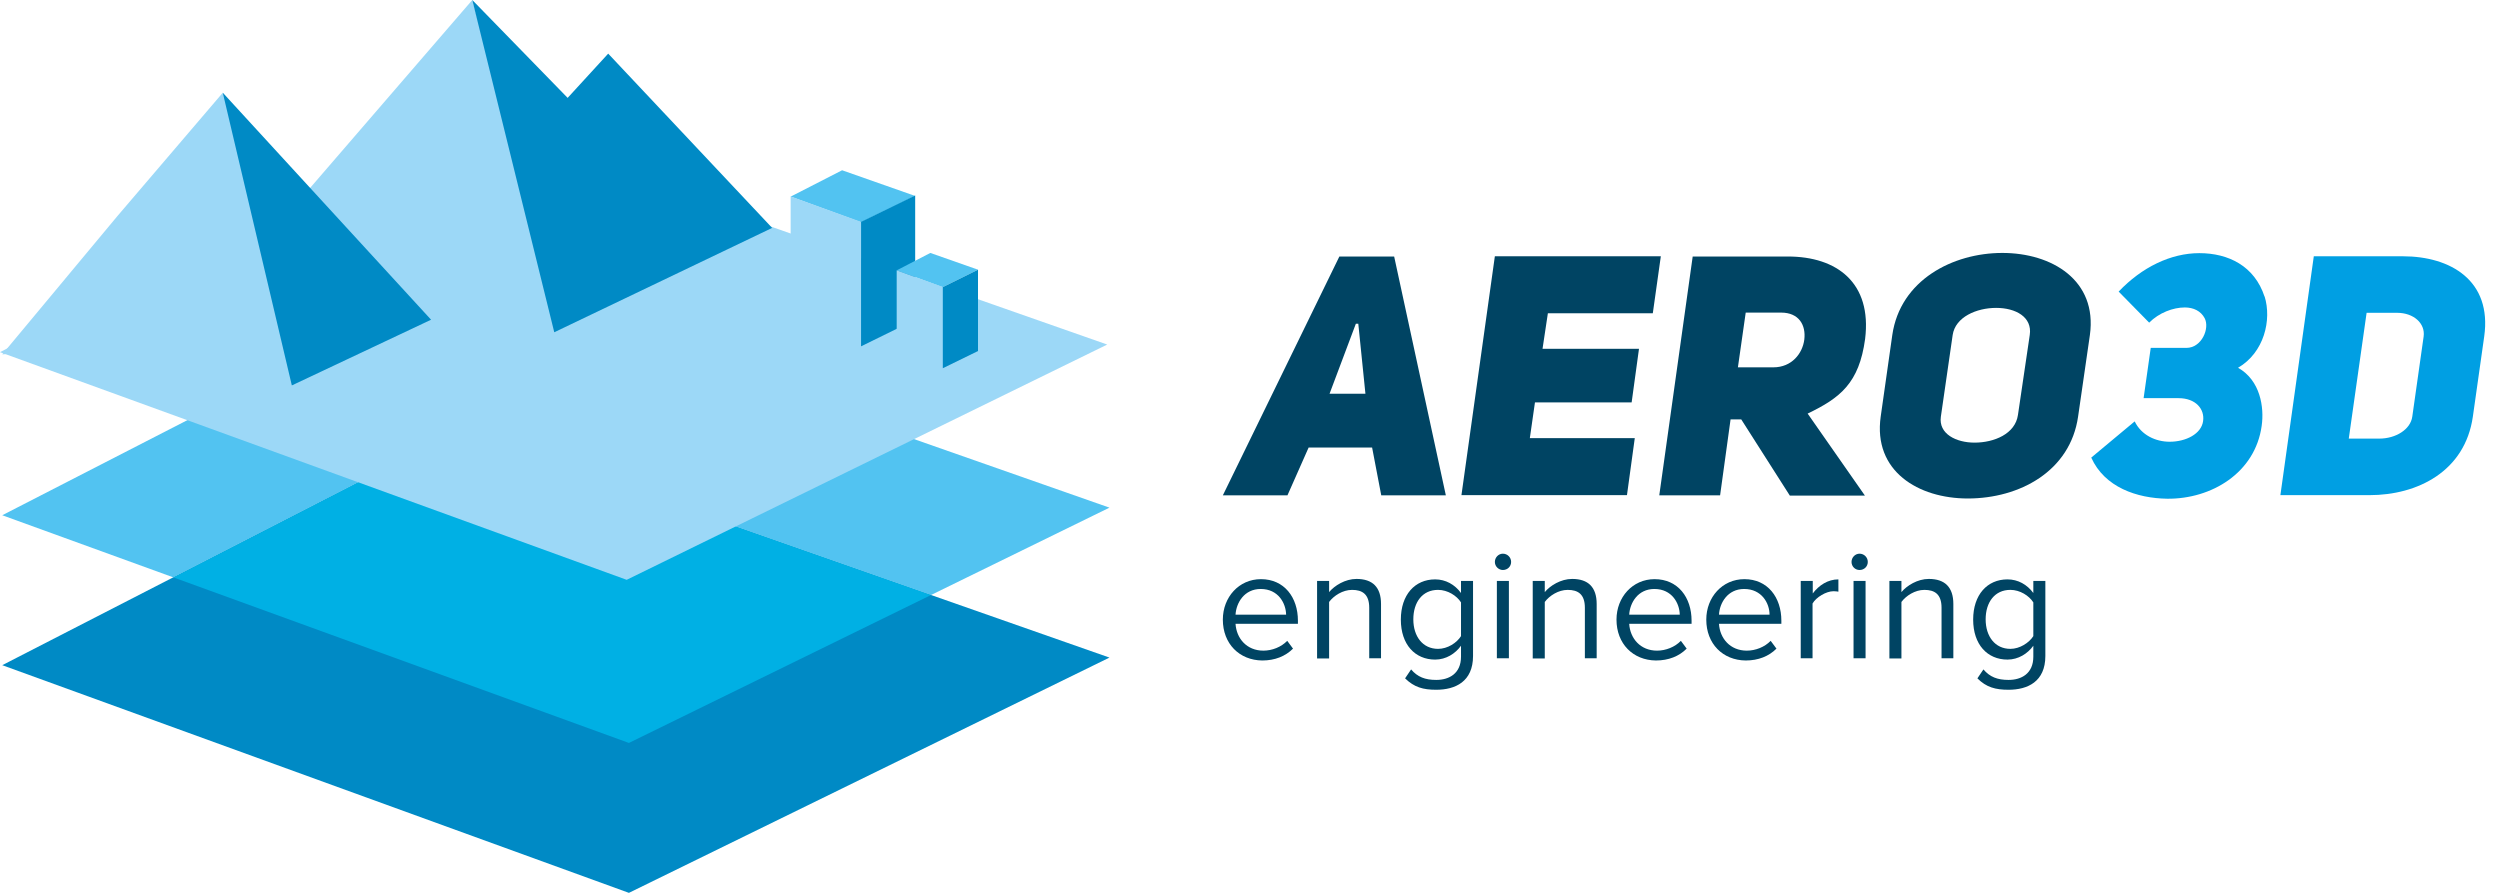 <?xml version="1.0" encoding="UTF-8"?> <svg xmlns="http://www.w3.org/2000/svg" width="154" height="55" viewBox="0 0 154 55" fill="none"><g clip-path="url(#clip0)"><path d="M89.064 30.514H85.085L84.522 27.569H80.611L79.307 30.514H75.327L82.505 15.801H85.88L89.064 30.514ZM84.11 24.252L83.671 19.944H83.52L81.901 24.252H84.11Z" fill="#004463"></path><path d="M95.02 21.485H100.962L100.509 24.789H94.553L94.238 26.991H100.702L100.221 30.501H90.025L92.083 15.787H102.307L101.813 19.297H95.349L95.02 21.485Z" fill="#004463"></path><path d="M107.261 25.835H106.603L105.958 30.514H102.211L104.27 15.801H110.129C113.162 15.801 115.317 17.425 114.891 20.88C114.521 23.605 113.354 24.513 111.351 25.477L114.878 30.528H110.253L107.261 25.835ZM109.237 22.628C110.376 22.628 111.035 21.774 111.145 20.921C111.255 20.026 110.816 19.256 109.718 19.256H107.536L107.055 22.628H109.237Z" fill="#004463"></path><path d="M116.566 20.632C117.06 17.246 120.298 15.581 123.345 15.581C126.392 15.581 129.205 17.26 128.738 20.632L128.011 25.656C127.531 29.028 124.402 30.707 121.218 30.707C118.171 30.707 115.372 29.028 115.852 25.656L116.566 20.632ZM119.557 25.669C119.406 26.729 120.504 27.266 121.63 27.266C122.837 27.266 124.141 26.729 124.306 25.559L125.033 20.632C125.198 19.531 124.168 18.966 122.961 18.966C121.753 18.966 120.449 19.531 120.285 20.632L119.557 25.669Z" fill="#004463"></path><path d="M131.497 25.958C131.909 26.812 132.801 27.211 133.651 27.211C134.653 27.211 135.6 26.729 135.71 25.945C135.82 25.201 135.257 24.527 134.2 24.527H132.046L132.485 21.43H134.681C135.628 21.43 136.135 20.219 135.806 19.599C135.573 19.159 135.12 18.939 134.585 18.939C133.857 18.939 132.993 19.269 132.389 19.875L130.509 17.962C131.936 16.461 133.72 15.594 135.477 15.594C137.261 15.594 138.88 16.379 139.498 18.278V18.251C139.95 19.71 139.47 21.719 137.864 22.655C139.237 23.426 139.484 25.091 139.319 26.234C138.921 29.124 136.231 30.748 133.5 30.721C131.634 30.693 129.644 30.019 128.821 28.188L131.497 25.958Z" fill="#009FE3"></path><path d="M148.02 15.787C150.957 15.787 153.509 17.287 153.029 20.715L152.329 25.656C151.849 29.042 148.912 30.501 145.961 30.501H140.472L142.53 15.787H148.02ZM146.565 27.018C147.581 27.018 148.486 26.454 148.596 25.669L149.296 20.728C149.406 19.916 148.678 19.269 147.663 19.269H145.783L144.685 27.018H146.565Z" fill="#009FE3"></path><path d="M75.327 38.167C75.327 36.791 76.315 35.676 77.674 35.676C79.115 35.676 79.952 36.804 79.952 38.236V38.428H76.109C76.164 39.323 76.796 40.08 77.825 40.08C78.36 40.08 78.923 39.86 79.293 39.475L79.65 39.956C79.183 40.424 78.538 40.686 77.756 40.686C76.343 40.672 75.327 39.654 75.327 38.167ZM77.66 36.281C76.645 36.281 76.151 37.135 76.109 37.864H79.225C79.211 37.162 78.744 36.281 77.66 36.281Z" fill="#004463"></path><path d="M84.344 40.562V37.438C84.344 36.598 83.918 36.337 83.287 36.337C82.71 36.337 82.162 36.694 81.873 37.08V40.562H81.132V35.786H81.873V36.474C82.203 36.075 82.862 35.662 83.561 35.662C84.549 35.662 85.071 36.171 85.071 37.204V40.548H84.344V40.562Z" fill="#004463"></path><path d="M86.553 41.787L86.924 41.236C87.322 41.704 87.788 41.883 88.474 41.883C89.257 41.883 89.998 41.498 89.998 40.452V39.777C89.654 40.259 89.078 40.631 88.406 40.631C87.171 40.631 86.292 39.709 86.292 38.167C86.292 36.639 87.157 35.69 88.406 35.69C89.051 35.69 89.613 36.006 89.998 36.529V35.786H90.739V40.41C90.739 41.993 89.641 42.489 88.474 42.489C87.665 42.489 87.116 42.337 86.553 41.787ZM89.998 39.185V37.107C89.737 36.694 89.174 36.336 88.584 36.336C87.623 36.336 87.061 37.093 87.061 38.153C87.061 39.199 87.637 39.97 88.584 39.97C89.174 39.97 89.737 39.598 89.998 39.185Z" fill="#004463"></path><path d="M92.084 34.616C92.084 34.341 92.303 34.107 92.578 34.107C92.852 34.107 93.085 34.327 93.085 34.616C93.085 34.892 92.866 35.112 92.578 35.112C92.317 35.112 92.084 34.892 92.084 34.616ZM92.207 40.562V35.786H92.948V40.548H92.207V40.562Z" fill="#004463"></path><path d="M97.628 40.562V37.438C97.628 36.598 97.202 36.337 96.571 36.337C95.995 36.337 95.446 36.694 95.158 37.08V40.562H94.416V35.786H95.158V36.474C95.487 36.075 96.146 35.662 96.846 35.662C97.834 35.662 98.355 36.171 98.355 37.204V40.548H97.628V40.562Z" fill="#004463"></path><path d="M99.576 38.167C99.576 36.791 100.564 35.676 101.923 35.676C103.364 35.676 104.201 36.804 104.201 38.236V38.428H100.359C100.414 39.323 101.045 40.08 102.074 40.08C102.609 40.08 103.172 39.86 103.542 39.475L103.899 39.956C103.433 40.424 102.788 40.686 102.005 40.686C100.592 40.672 99.576 39.654 99.576 38.167ZM101.909 36.281C100.894 36.281 100.4 37.135 100.359 37.864H103.474C103.46 37.162 102.994 36.281 101.909 36.281Z" fill="#004463"></path><path d="M105.107 38.167C105.107 36.791 106.095 35.676 107.454 35.676C108.894 35.676 109.732 36.804 109.732 38.236V38.428H105.889C105.944 39.323 106.575 40.08 107.604 40.08C108.14 40.08 108.702 39.86 109.073 39.475L109.43 39.956C108.963 40.424 108.318 40.686 107.536 40.686C106.122 40.672 105.107 39.654 105.107 38.167ZM107.44 36.281C106.424 36.281 105.93 37.135 105.889 37.864H109.004C109.004 37.162 108.524 36.281 107.44 36.281Z" fill="#004463"></path><path d="M110.925 40.562V35.786H111.666V36.557C112.051 36.047 112.6 35.69 113.245 35.69V36.447C113.162 36.433 113.066 36.419 112.943 36.419C112.49 36.419 111.872 36.791 111.653 37.176V40.548H110.925V40.562Z" fill="#004463"></path><path d="M114.054 34.616C114.054 34.341 114.274 34.107 114.548 34.107C114.823 34.107 115.056 34.327 115.056 34.616C115.056 34.892 114.837 35.112 114.548 35.112C114.274 35.112 114.054 34.892 114.054 34.616ZM114.178 40.562V35.786H114.919V40.548H114.178V40.562Z" fill="#004463"></path><path d="M119.599 40.562V37.438C119.599 36.598 119.173 36.337 118.542 36.337C117.966 36.337 117.417 36.694 117.128 37.08V40.562H116.387V35.786H117.128V36.474C117.458 36.075 118.116 35.662 118.816 35.662C119.804 35.662 120.326 36.171 120.326 37.204V40.548H119.599V40.562Z" fill="#004463"></path><path d="M121.808 41.787L122.179 41.236C122.577 41.704 123.043 41.883 123.729 41.883C124.512 41.883 125.253 41.498 125.253 40.452V39.777C124.91 40.259 124.333 40.631 123.661 40.631C122.426 40.631 121.547 39.709 121.547 38.167C121.547 36.639 122.412 35.69 123.661 35.69C124.306 35.69 124.868 36.006 125.253 36.529V35.786H125.994V40.41C125.994 41.993 124.896 42.489 123.729 42.489C122.92 42.489 122.357 42.337 121.808 41.787ZM125.253 39.185V37.107C124.992 36.694 124.429 36.336 123.839 36.336C122.879 36.336 122.316 37.093 122.316 38.153C122.316 39.199 122.892 39.97 123.839 39.97C124.416 39.97 124.992 39.598 125.253 39.185Z" fill="#004463"></path><path d="M68.343 40.507L28.353 26.481L0.138 40.975L38.741 55L68.343 40.507Z" fill="#008AC5"></path><path d="M68.343 31.271L57.35 36.653L28.353 26.482L10.677 35.566L0.138 31.739L28.353 17.246L68.343 31.271Z" fill="#52C3F1"></path><path d="M57.35 36.653L38.741 45.765L10.677 35.566L28.352 26.482L57.35 36.653Z" fill="#00B0E4"></path><path d="M68.205 21.224L28.215 7.198L0 21.692L38.604 35.717L68.205 21.224Z" fill="#9CD8F7"></path><path d="M18.307 12.498L29.093 0L33.691 16.613L18.307 12.498Z" fill="#9CD8F7"></path><path d="M29.093 0L34.143 20.467L47.565 14.039L37.465 3.303L34.967 6.029L29.093 0Z" fill="#008AC5"></path><path d="M20.517 20.328L0.138 21.829L7.233 13.309L13.724 5.711L20.517 20.328Z" fill="#9CD8F7"></path><path d="M26.554 19.695L13.723 5.711L17.977 23.742L26.554 19.695Z" fill="#008AC5"></path><path d="M56.375 12.071L51.874 10.488L48.704 12.112L53.04 13.695L56.375 12.071Z" fill="#52C3F1"></path><path d="M48.704 12.098V19.751L53.04 21.334V13.667L48.704 12.098Z" fill="#9CD8F7"></path><path d="M53.041 13.667L56.375 12.043V19.696L53.041 21.334V13.667Z" fill="#008AC5"></path><path d="M60.245 16.613L57.309 15.581L55.236 16.654L58.077 17.686L60.245 16.613Z" fill="#52C3F1"></path><path d="M55.236 16.654V21.651L58.077 22.683V17.687L55.236 16.654Z" fill="#9CD8F7"></path><path d="M58.077 17.686L60.245 16.613V21.623L58.077 22.683V17.686Z" fill="#008AC5"></path></g><defs><clipPath id="clip0"><rect width="153.083" height="55" fill="white"></rect></clipPath></defs></svg> 